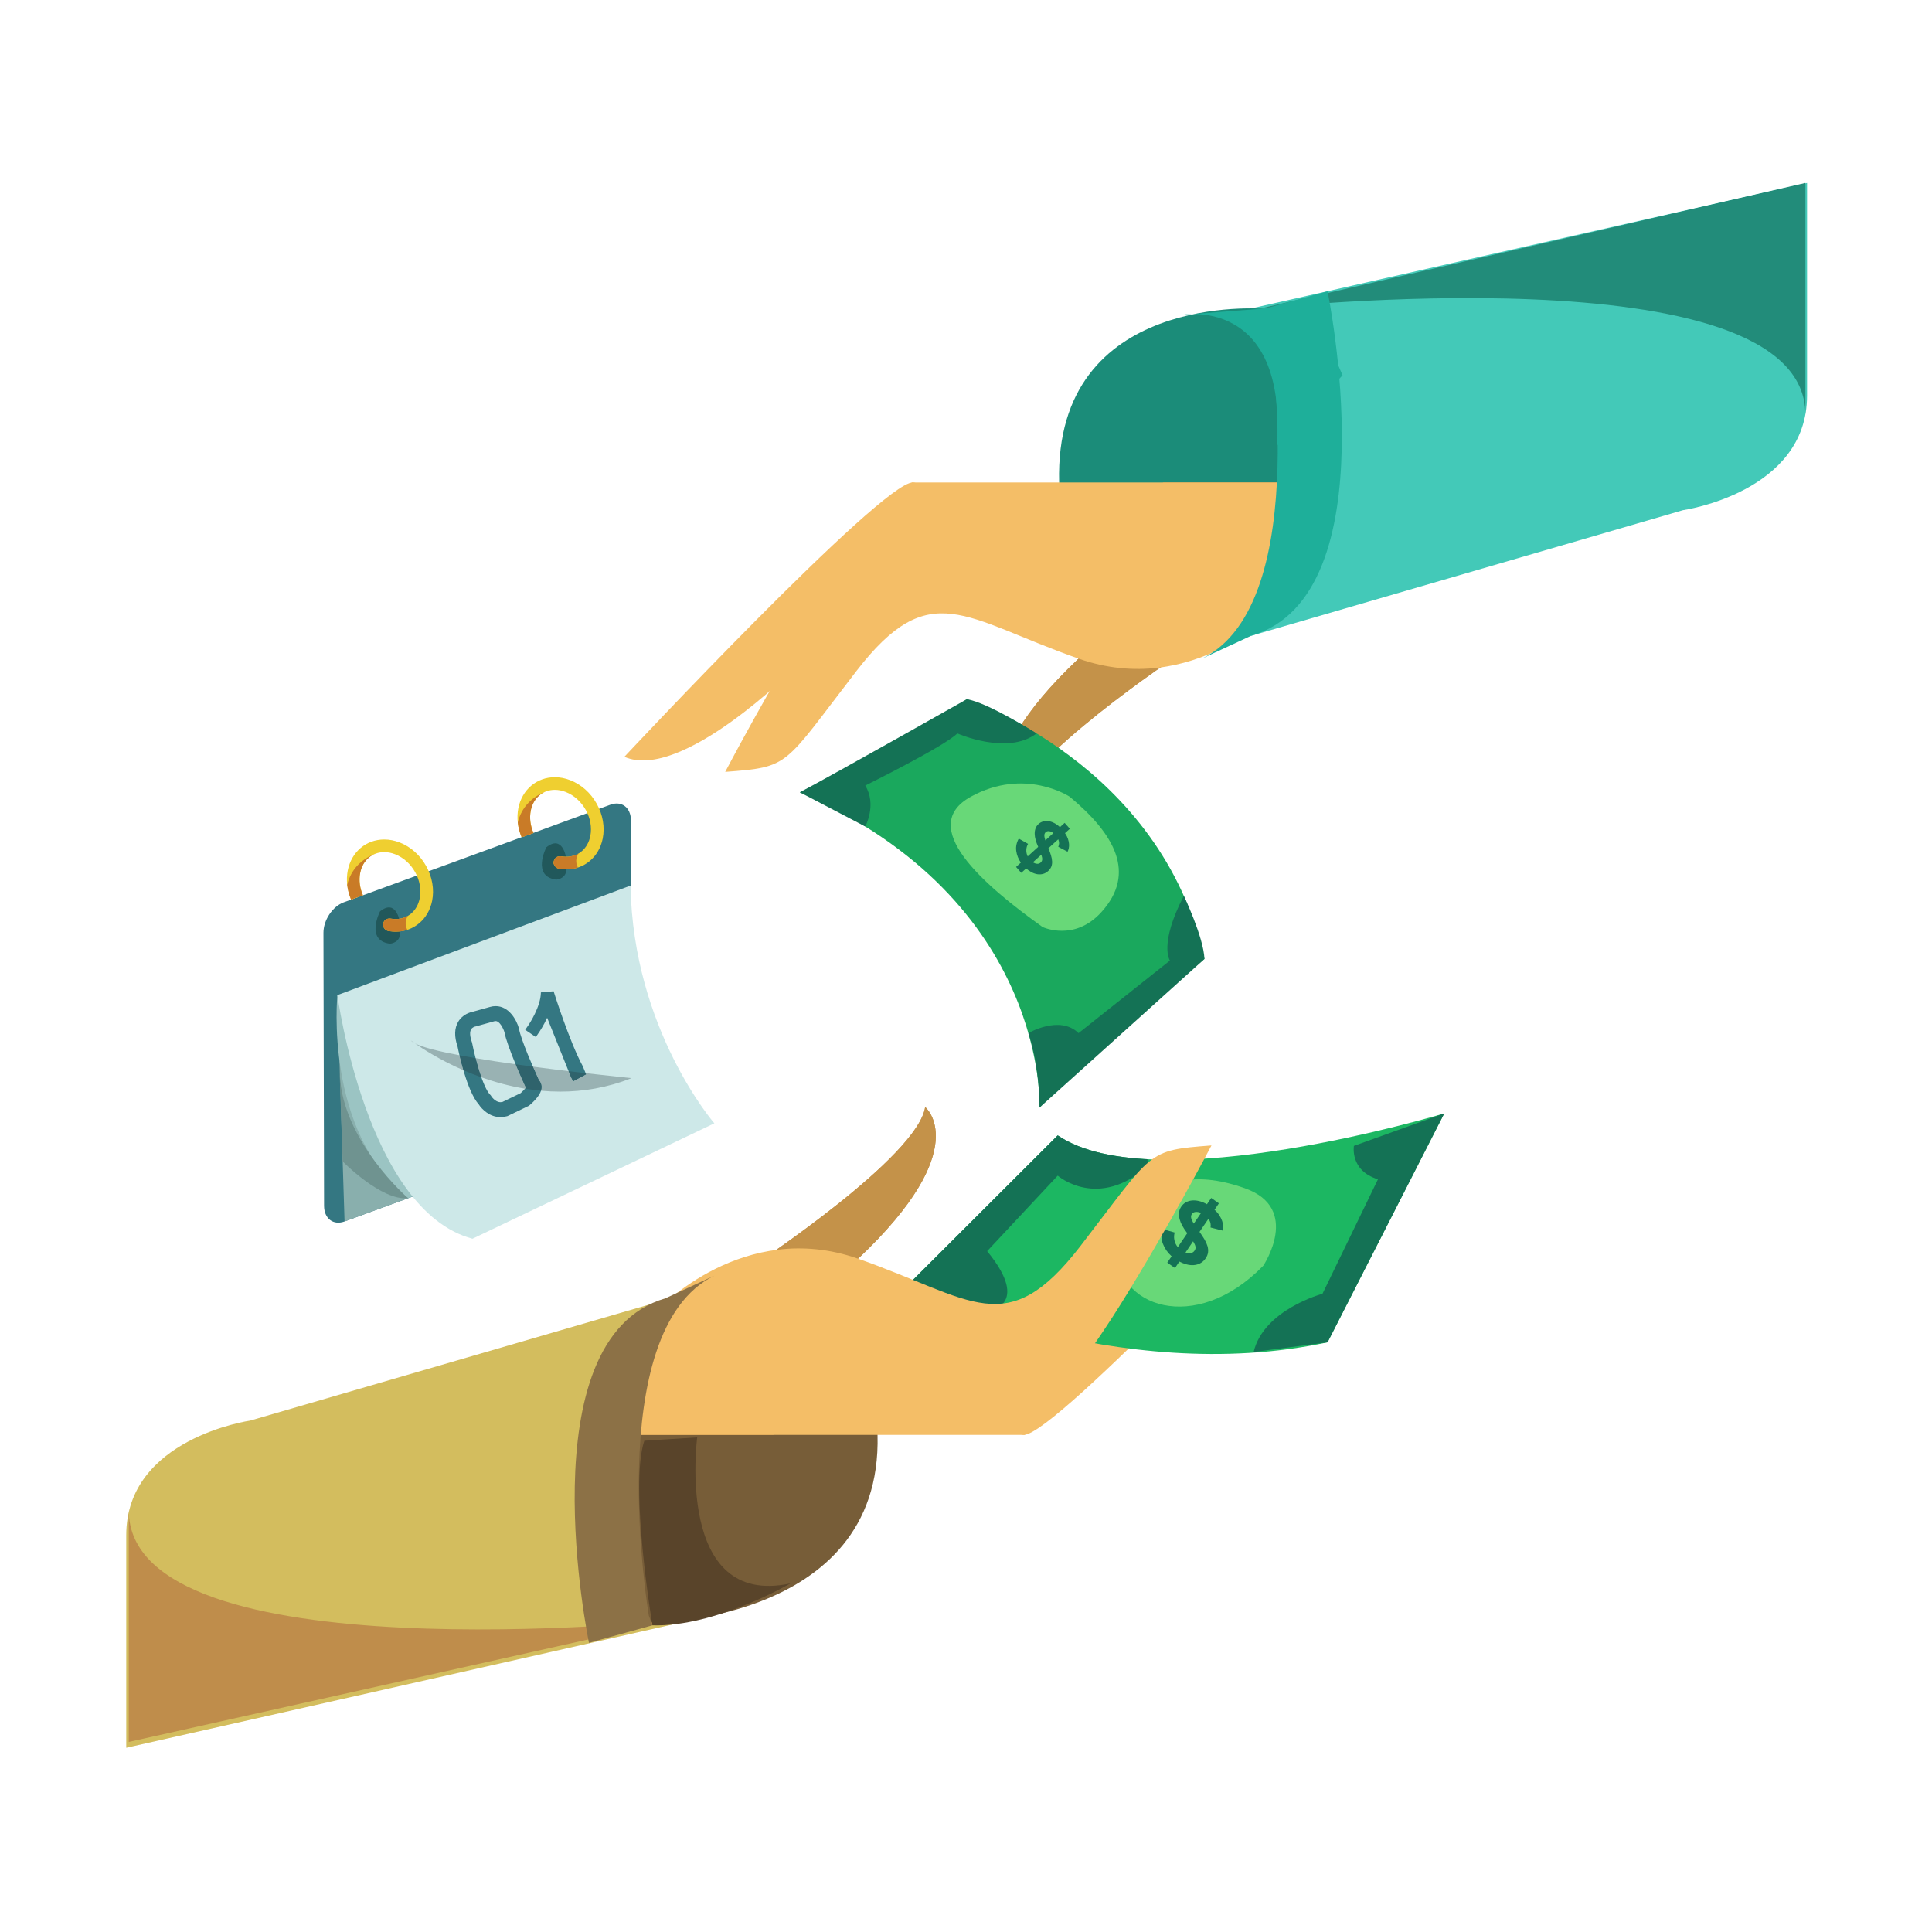<svg xmlns="http://www.w3.org/2000/svg" xmlns:xlink="http://www.w3.org/1999/xlink" width="500" zoomAndPan="magnify" viewBox="0 0 375 375" height="500" preserveAspectRatio="xMidYMid meet" version="1.0"><defs><clipPath id="610f26725d"><path d="M 24.504 251.316 L 132.816 251.316 L 132.816 339.242 L 24.504 339.242 Z M 24.504 251.316 " clip-rule="nonzero"/></clipPath><clipPath id="6e72d6a23c"><path d="M 117.809 214.832 L 181.754 214.832 L 181.754 251.316 L 117.809 251.316 Z M 117.809 214.832 " clip-rule="nonzero"/></clipPath><clipPath id="a046549b60"><path d="M 150.074 278.508 L 116.918 278.508 L 122.34 262.875 C 127.762 247.246 146.797 245.258 146.797 245.258 C 146.797 245.258 154.637 240.07 162.652 233.684 C 170.672 227.293 178.863 219.695 179.574 214.875 C 179.574 214.875 189.305 222.82 166.559 244.312 C 143.812 265.809 166.559 268.738 166.559 268.738 L 150.074 278.508 " clip-rule="nonzero"/></clipPath><clipPath id="ee947161bd"><path d="M 24.504 293 L 131 293 L 131 339 L 24.504 339 Z M 24.504 293 " clip-rule="nonzero"/></clipPath><clipPath id="db8a1e0f9b"><path d="M 175.883 216 L 223 216 L 223 262.879 L 175.883 262.879 Z M 175.883 216 " clip-rule="nonzero"/></clipPath><clipPath id="bc9b99c71f"><path d="M 175.945 249.688 C 175.945 249.688 216.914 269.34 257.676 260.543 L 280.332 216.105 C 280.332 216.105 224.016 233.141 205.301 220.375 L 175.945 249.688 " clip-rule="nonzero"/></clipPath><clipPath id="ae1289430f"><path d="M 69.688 175 L 80.781 175 L 80.781 180.953 L 69.688 180.953 Z M 69.688 175 " clip-rule="nonzero"/></clipPath><clipPath id="81b7f9ee6b"><path d="M 82.719 168.102 C 81.535 165.977 79.707 164.352 77.574 163.523 C 76.59 163.141 75.582 162.945 74.586 162.945 C 71.066 162.945 68.219 165.355 67.504 168.941 C 67.137 170.797 67.367 172.773 68.145 174.617 L 70.445 173.777 C 69.844 172.398 69.625 170.875 69.914 169.422 C 70.398 166.977 72.234 165.398 74.586 165.398 C 75.277 165.398 75.984 165.535 76.684 165.809 C 80.008 167.098 82.152 170.934 81.469 174.363 C 80.984 176.805 79.148 178.383 76.797 178.383 C 76.512 178.383 76.223 178.359 75.93 178.312 C 75.93 178.312 74.496 177.977 74.32 179.555 C 74.32 179.555 74.449 180.656 75.625 180.746 C 76.016 180.805 76.406 180.836 76.797 180.836 C 80.32 180.836 83.164 178.426 83.879 174.84 C 84.32 172.625 83.906 170.234 82.719 168.102 " clip-rule="nonzero"/></clipPath><clipPath id="06a6b3b000"><path d="M 67.242 165.48 L 73.602 165.48 L 73.602 178.676 L 67.242 178.676 Z M 67.242 165.48 " clip-rule="nonzero"/></clipPath><clipPath id="a888af13a3"><path d="M 82.719 168.102 C 81.535 165.977 79.707 164.352 77.574 163.523 C 76.59 163.141 75.582 162.945 74.586 162.945 C 71.066 162.945 68.219 165.355 67.504 168.941 C 67.137 170.797 67.367 172.773 68.145 174.617 L 70.445 173.777 C 69.844 172.398 69.625 170.875 69.914 169.422 C 70.398 166.977 72.234 165.398 74.586 165.398 C 75.277 165.398 75.984 165.535 76.684 165.809 C 80.008 167.098 82.152 170.934 81.469 174.363 C 80.984 176.805 79.148 178.383 76.797 178.383 C 76.512 178.383 76.223 178.359 75.93 178.312 C 75.93 178.312 74.496 177.977 74.32 179.555 C 74.32 179.555 74.449 180.656 75.625 180.746 C 76.016 180.805 76.406 180.836 76.797 180.836 C 80.32 180.836 83.164 178.426 83.879 174.84 C 84.32 172.625 83.906 170.234 82.719 168.102 " clip-rule="nonzero"/></clipPath><clipPath id="d5ddbceeb3"><path d="M 102.641 162.875 L 113.895 162.875 L 113.895 168.902 L 102.641 168.902 Z M 102.641 162.875 " clip-rule="nonzero"/></clipPath><clipPath id="166c05ee8d"><path d="M 115.828 156.016 C 114.645 153.891 112.816 152.266 110.684 151.438 C 109.699 151.055 108.691 150.859 107.695 150.859 C 104.176 150.859 101.328 153.27 100.613 156.855 C 100.246 158.711 100.477 160.688 101.258 162.531 L 103.555 161.688 C 102.953 160.312 102.734 158.789 103.023 157.332 C 103.508 154.891 105.344 153.312 107.695 153.312 C 108.387 153.312 109.094 153.449 109.793 153.723 C 113.117 155.012 115.262 158.852 114.578 162.277 C 114.094 164.719 112.258 166.297 109.906 166.297 C 109.621 166.297 109.332 166.273 109.039 166.227 C 109.039 166.227 107.605 165.891 107.43 167.469 C 107.43 167.469 107.562 168.57 108.734 168.66 C 109.125 168.719 109.516 168.75 109.906 168.75 C 113.43 168.75 116.273 166.344 116.988 162.758 C 117.43 160.539 117.02 158.148 115.828 156.016 " clip-rule="nonzero"/></clipPath><clipPath id="a36f816ef6"><path d="M 100.355 153.266 L 106.719 153.266 L 106.719 166.621 L 100.355 166.621 Z M 100.355 153.266 " clip-rule="nonzero"/></clipPath><clipPath id="ee121d0ab8"><path d="M 115.828 156.016 C 114.645 153.891 112.816 152.266 110.684 151.438 C 109.699 151.055 108.691 150.859 107.695 150.859 C 104.176 150.859 101.328 153.27 100.613 156.855 C 100.246 158.711 100.477 160.688 101.258 162.531 L 103.555 161.688 C 102.953 160.312 102.734 158.789 103.023 157.332 C 103.508 154.891 105.344 153.312 107.695 153.312 C 108.387 153.312 109.094 153.449 109.793 153.723 C 113.117 155.012 115.262 158.852 114.578 162.277 C 114.094 164.719 112.258 166.297 109.906 166.297 C 109.621 166.297 109.332 166.273 109.039 166.227 C 109.039 166.227 107.605 165.891 107.43 167.469 C 107.43 167.469 107.562 168.57 108.734 168.66 C 109.125 168.719 109.516 168.75 109.906 168.75 C 113.43 168.75 116.273 166.344 116.988 162.758 C 117.43 160.539 117.02 158.148 115.828 156.016 " clip-rule="nonzero"/></clipPath><clipPath id="50b6fb768d"><path d="M 80.453 202.453 L 122.703 202.453 L 122.703 211.898 L 80.453 211.898 Z M 80.453 202.453 " clip-rule="nonzero"/></clipPath><clipPath id="109c4c516e"><path d="M 108.738 211.879 C 107.473 211.879 106.23 211.82 105.008 211.707 C 105.105 211.402 105.141 211.105 105.117 210.816 C 105.078 210.367 104.895 209.957 104.59 209.641 C 104.289 208.98 103.875 208.059 103.434 207.031 C 105.82 207.348 108.168 207.645 110.359 207.906 L 110.816 209.047 L 111.246 209.875 L 113.77 208.527 L 113.672 208.297 C 118.891 208.898 122.582 209.262 122.582 209.262 C 117.836 211.141 113.16 211.879 108.738 211.879 M 101.91 211.309 C 98.863 210.809 96.012 210.016 93.438 209.102 C 93.02 207.934 92.637 206.625 92.312 205.383 C 94.773 205.801 97.414 206.199 100.082 206.574 C 100.98 208.738 101.855 210.645 102.07 211.109 C 102.023 211.172 101.969 211.238 101.91 211.309 M 89.945 207.723 C 85.324 205.715 81.98 203.527 80.547 202.523 C 82.027 203.289 85.207 204.074 89.184 204.824 C 89.375 205.641 89.633 206.652 89.945 207.723 " clip-rule="nonzero"/></clipPath><clipPath id="6741cb2372"><path d="M 242 35.504 L 350.754 35.504 L 350.754 124 L 242 124 Z M 242 35.504 " clip-rule="nonzero"/></clipPath><clipPath id="a0dea2fbc6"><path d="M 194.152 120.855 L 258.098 120.855 L 258.098 157.34 L 194.152 157.34 Z M 194.152 120.855 " clip-rule="nonzero"/></clipPath><clipPath id="f72a55f786"><path d="M 225.832 93.645 L 258.992 93.645 L 253.566 109.273 C 248.145 124.906 229.109 126.895 229.109 126.895 C 229.109 126.895 221.273 132.082 213.254 138.469 C 205.238 144.859 197.043 152.457 196.332 157.277 C 196.332 157.277 186.605 149.332 209.348 127.84 C 232.094 106.344 209.348 103.414 209.348 103.414 L 225.832 93.645 " clip-rule="nonzero"/></clipPath><clipPath id="8df5d40fae"><path d="M 244 35.504 L 350.754 35.504 L 350.754 81 L 244 81 Z M 244 35.504 " clip-rule="nonzero"/></clipPath></defs><g clip-path="url(#610f26725d)"><path fill="#d3bd5e" d="M 132.406 251.348 L 48.57 275.734 C 48.57 275.734 24.504 279.16 24.504 297.965 L 24.504 339.242 L 132.723 314.816 C 132.723 314.816 109.445 300.277 129.891 277.262 L 132.406 251.348 " fill-opacity="1" fill-rule="nonzero"/></g><path fill="#775d38" d="M 124.57 315.145 C 124.57 315.145 171.305 315.641 170.328 278.512 C 169.348 241.387 122.137 273.133 122.137 273.133 L 124.57 315.145 " fill-opacity="1" fill-rule="nonzero"/><path fill="#c49249" d="M 150.074 278.508 L 116.918 278.508 L 122.34 262.875 C 127.762 247.246 146.797 245.258 146.797 245.258 C 146.797 245.258 154.637 240.07 162.652 233.684 C 170.672 227.293 178.863 219.695 179.574 214.875 C 179.574 214.875 189.305 222.82 166.559 244.312 C 143.812 265.809 166.559 268.738 166.559 268.738 L 150.074 278.508 " fill-opacity="1" fill-rule="nonzero"/><g clip-path="url(#6e72d6a23c)"><g clip-path="url(#a046549b60)"><path fill="#c49249" d="M 166.559 244.312 C 166.559 244.312 143.543 241.059 134.207 249.398 C 124.875 257.738 103.473 235.266 132.449 214.875 C 161.426 194.484 153.133 185.691 175.871 191.555 C 198.613 197.414 206.188 203.277 208.762 208.164 C 211.336 213.047 205.211 212.016 208.762 220.477 C 212.312 228.941 188.207 239.43 188.207 239.43 L 166.559 244.312 " fill-opacity="1" fill-rule="nonzero"/></g></g><path fill="#f4be67" d="M 221.781 242.359 C 221.781 242.359 243.652 220.375 254.719 225.258 C 254.719 225.258 204.914 278.508 198.746 278.508 C 192.578 278.508 208.598 246.691 208.598 246.691 L 221.781 242.359 " fill-opacity="1" fill-rule="nonzero"/><g clip-path="url(#ee947161bd)"><path fill="#bf8d4b" d="M 130.871 314.492 C 130.871 314.492 24.992 325.402 24.992 293.16 L 24.992 338.105 L 130.871 314.492 " fill-opacity="1" fill-rule="nonzero"/></g><path fill="#1cb762" d="M 175.945 249.688 C 175.945 249.688 216.914 269.34 257.676 260.543 L 280.332 216.105 C 280.332 216.105 224.016 233.141 205.301 220.375 L 175.945 249.688 " fill-opacity="1" fill-rule="nonzero"/><path fill="#68d878" d="M 226.109 230.637 C 226.109 230.637 217.301 230.66 216.809 242.133 C 216.32 253.602 231.984 259.262 245.195 245.68 C 245.195 245.68 252.664 234.551 241.629 230.637 C 230.598 226.723 226.109 230.637 226.109 230.637 " fill-opacity="1" fill-rule="nonzero"/><path fill="#147255" d="M 231.348 235.641 C 231.191 235.867 231.145 236.125 231.207 236.41 C 231.266 236.695 231.434 237.062 231.711 237.508 L 233.121 235.434 C 232.73 235.273 232.383 235.211 232.062 235.238 C 231.746 235.27 231.508 235.402 231.348 235.641 Z M 231.863 242.746 C 232.031 242.504 232.09 242.242 232.043 241.973 C 231.996 241.703 231.844 241.359 231.582 240.938 L 230.105 243.109 C 230.465 243.234 230.805 243.273 231.121 243.223 C 231.434 243.172 231.684 243.012 231.863 242.746 Z M 227.41 243.84 C 226.641 243.148 226.082 242.355 225.73 241.449 C 225.379 240.547 225.344 239.582 225.629 238.551 L 228.012 239.234 C 227.867 239.691 227.844 240.176 227.945 240.688 C 228.043 241.195 228.266 241.656 228.613 242.066 L 230.445 239.367 L 230.332 239.207 C 230.012 238.785 229.727 238.355 229.488 237.922 C 229.246 237.488 229.07 237.055 228.957 236.629 C 228.844 236.199 228.809 235.777 228.848 235.367 C 228.887 234.953 229.035 234.566 229.285 234.195 C 229.516 233.855 229.809 233.582 230.156 233.383 C 230.508 233.18 230.902 233.059 231.336 233.012 C 231.77 232.969 232.238 233.004 232.734 233.121 C 233.234 233.242 233.742 233.449 234.266 233.746 L 235.098 232.523 L 236.59 233.566 L 235.738 234.816 C 236.148 235.188 236.469 235.559 236.703 235.934 C 236.938 236.305 237.109 236.668 237.227 237.02 C 237.34 237.371 237.402 237.707 237.402 238.016 C 237.406 238.324 237.379 238.609 237.324 238.859 L 234.965 238.258 C 235.012 238.012 235.012 237.746 234.961 237.457 C 234.91 237.168 234.773 236.871 234.555 236.566 L 232.824 239.105 C 233.191 239.613 233.508 240.094 233.777 240.547 C 234.047 241 234.242 241.441 234.371 241.863 C 234.492 242.285 234.531 242.691 234.48 243.082 C 234.43 243.473 234.277 243.859 234.02 244.234 C 233.73 244.664 233.387 244.98 232.984 245.191 C 232.59 245.402 232.164 245.52 231.711 245.555 C 231.262 245.59 230.793 245.543 230.312 245.414 C 229.828 245.285 229.363 245.105 228.91 244.871 L 228.062 246.121 L 226.57 245.078 L 227.41 243.84 " fill-opacity="1" fill-rule="nonzero"/><path fill="#147255" d="M 262.793 222.414 C 262.793 222.414 261.965 227.215 267.461 228.898 L 256.691 251.121 C 256.691 251.121 245.297 254.164 243.328 262.414 L 257.676 260.543 L 280.332 216.105 L 262.793 222.414 " fill-opacity="1" fill-rule="nonzero"/><g clip-path="url(#db8a1e0f9b)"><g clip-path="url(#bc9b99c71f)"><path fill="#147255" d="M 191.602 254.57 C 191.602 254.57 200.41 253.594 191.602 242.848 L 205.301 228.191 C 205.301 228.191 213.129 235.031 222.914 226.238 C 222.914 226.238 220.957 213.535 217.043 211.582 C 213.129 209.629 214.105 208.652 203.344 207.672 C 192.578 206.695 186.707 208.652 181.816 210.605 C 176.922 212.559 179.859 203.766 173.008 220.375 C 166.156 236.984 165.18 236.008 164.203 247.73 C 163.223 259.457 165.18 264.34 165.18 264.34 L 191.602 254.57 " fill-opacity="1" fill-rule="nonzero"/></g></g><path fill="#f4be67" d="M 127.836 254.121 C 127.836 254.121 144.289 236.496 166.559 244.312 C 188.828 252.129 195.387 260.434 209.703 241.867 C 224.02 223.305 222.426 223.305 235.145 222.328 C 235.145 222.328 226.703 238.453 217.551 253.105 C 208.398 267.762 198.906 278.508 198.906 278.508 L 116.918 278.508 L 127.836 254.121 " fill-opacity="1" fill-rule="nonzero"/><path fill="#8c7146" d="M 125.93 313.57 C 125.93 313.57 116.633 258.352 138.656 247.602 L 129.141 252.004 C 102.031 259.891 114.32 318.871 114.32 318.871 L 126.629 315.473 L 125.93 313.57 " fill-opacity="1" fill-rule="nonzero"/><path fill="#59442a" d="M 135.324 278.996 C 135.324 278.996 130.93 312.215 153.438 307.332 C 153.438 307.332 138.965 315.801 126.629 315.473 C 126.629 315.473 122.125 288.441 125.059 279.648 L 135.324 278.996 " fill-opacity="1" fill-rule="nonzero"/><path fill="#347782" d="M 122.582 212.207 C 122.586 214.684 120.816 217.344 118.629 218.145 L 66.879 237.086 C 64.688 237.887 62.91 236.527 62.902 234.051 L 62.781 181.07 C 62.773 178.594 64.543 175.934 66.734 175.133 L 118.484 156.191 C 120.676 155.391 122.453 156.75 122.461 159.227 L 122.582 212.207 " fill-opacity="1" fill-rule="nonzero"/><path fill="#89afad" d="M 65.488 193.152 L 66.879 237.086 L 79.211 232.57 Z M 65.488 193.152 " fill-opacity="1" fill-rule="nonzero"/><path fill="#9bc4c3" d="M 65.488 193.152 C 65.488 193.152 62.844 219.672 79.211 232.57 L 86.848 229.633 L 81.902 201.438 L 65.488 193.152 " fill-opacity="1" fill-rule="nonzero"/><path fill="#cde8e8" d="M 65.488 193.152 C 65.488 193.152 71.094 234.953 91.707 240.434 L 138.656 218.035 C 138.656 218.035 122.859 199.84 122.387 171.891 L 65.488 193.152 " fill-opacity="1" fill-rule="nonzero"/><path fill="#6f9390" d="M 66.508 225.426 C 66.508 225.426 74.012 233.113 79.211 232.57 C 79.211 232.57 66.473 221.527 65.977 208.648 C 65.48 195.77 66.508 225.426 66.508 225.426 " fill-opacity="1" fill-rule="nonzero"/><path fill="#21585b" d="M 77.57 178.832 C 77.57 178.832 76.918 174.391 73.766 176.891 C 73.766 176.891 70.844 182.539 75.668 183.172 C 75.668 183.172 77.172 183.098 77.57 181.77 L 77.57 178.832 " fill-opacity="1" fill-rule="nonzero"/><path fill="#21585b" d="M 109.855 166.395 C 109.855 166.395 109.203 161.953 106.047 164.457 C 106.047 164.457 103.129 170.105 107.953 170.734 C 107.953 170.734 109.457 170.66 109.855 169.332 L 109.855 166.395 " fill-opacity="1" fill-rule="nonzero"/><path fill="#efcf30" d="M 82.719 168.102 C 81.535 165.977 79.707 164.352 77.574 163.523 C 76.59 163.141 75.582 162.945 74.586 162.945 C 71.066 162.945 68.219 165.355 67.504 168.941 C 67.137 170.797 67.367 172.773 68.145 174.617 L 70.445 173.777 C 69.844 172.398 69.625 170.875 69.914 169.422 C 70.398 166.977 72.234 165.398 74.586 165.398 C 75.277 165.398 75.984 165.535 76.684 165.809 C 80.008 167.098 82.152 170.934 81.469 174.363 C 80.984 176.805 79.148 178.383 76.797 178.383 C 76.512 178.383 76.223 178.359 75.93 178.312 C 75.93 178.312 74.496 177.977 74.32 179.555 C 74.32 179.555 74.449 180.656 75.625 180.746 C 76.016 180.805 76.406 180.836 76.797 180.836 C 80.32 180.836 83.164 178.426 83.879 174.84 C 84.32 172.625 83.906 170.234 82.719 168.102 " fill-opacity="1" fill-rule="nonzero"/><g clip-path="url(#ae1289430f)"><g clip-path="url(#81b7f9ee6b)"><path fill="#c97b27" d="M 79.211 177.738 C 79.211 177.738 77.48 179.902 80.637 182.18 C 80.637 182.18 77.938 183.934 75.691 183.934 C 73.445 183.934 72.215 185.035 71.34 183.172 C 70.461 181.305 70.422 180.797 69.914 179.648 C 69.41 178.504 69.914 175.059 69.914 175.059 L 79.211 177.738 " fill-opacity="1" fill-rule="nonzero"/></g></g><g clip-path="url(#06a6b3b000)"><g clip-path="url(#a888af13a3)"><path fill="#c97b27" d="M 73.578 165.5 C 73.578 165.5 66.723 166.941 67.102 175 L 67.332 178.59 C 67.332 178.59 72.832 176 73.578 175.059 L 73.578 165.5 " fill-opacity="1" fill-rule="nonzero"/></g></g><path fill="#efcf30" d="M 115.828 156.016 C 114.645 153.891 112.816 152.266 110.684 151.438 C 109.699 151.055 108.691 150.859 107.695 150.859 C 104.176 150.859 101.328 153.27 100.613 156.855 C 100.246 158.711 100.477 160.688 101.258 162.531 L 103.555 161.688 C 102.953 160.312 102.734 158.789 103.023 157.336 C 103.508 154.891 105.344 153.312 107.695 153.312 C 108.387 153.312 109.094 153.449 109.793 153.723 C 113.117 155.012 115.262 158.852 114.578 162.277 C 114.094 164.719 112.258 166.297 109.906 166.297 C 109.621 166.297 109.332 166.273 109.039 166.227 C 109.039 166.227 107.605 165.891 107.43 167.469 C 107.43 167.469 107.562 168.57 108.734 168.66 C 109.125 168.719 109.516 168.75 109.906 168.75 C 113.43 168.75 116.273 166.344 116.988 162.758 C 117.43 160.539 117.02 158.148 115.828 156.016 " fill-opacity="1" fill-rule="nonzero"/><g clip-path="url(#d5ddbceeb3)"><g clip-path="url(#166c05ee8d)"><path fill="#c97b27" d="M 112.32 165.652 C 112.32 165.652 110.59 167.816 113.746 170.094 C 113.746 170.094 111.051 171.848 108.801 171.848 C 106.555 171.848 105.324 172.953 104.449 171.086 C 103.57 169.219 103.531 168.711 103.023 167.562 C 102.52 166.418 103.023 162.977 103.023 162.977 L 112.32 165.652 " fill-opacity="1" fill-rule="nonzero"/></g></g><g clip-path="url(#a36f816ef6)"><g clip-path="url(#ee121d0ab8)"><path fill="#c97b27" d="M 106.688 153.414 C 106.688 153.414 99.832 154.855 100.211 162.914 L 100.441 166.504 C 100.441 166.504 105.945 163.914 106.688 162.977 L 106.688 153.414 " fill-opacity="1" fill-rule="nonzero"/></g></g><path fill="#347782" d="M 95.332 212.734 C 95.387 212.82 96.109 213.93 97.145 213.93 C 97.262 213.93 97.387 213.918 97.512 213.891 L 101.062 212.176 C 101.449 211.832 101.844 211.41 102.07 211.109 C 101.629 210.16 98.453 203.211 97.906 200.316 C 97.688 199.613 96.992 198.188 96.199 198.188 C 96.113 198.188 96.02 198.199 95.914 198.23 L 92.301 199.238 L 92.25 199.242 C 92.16 199.262 91.672 199.395 91.43 199.812 C 91.145 200.309 91.203 201.172 91.586 202.254 L 91.621 202.355 L 91.641 202.457 C 92.254 205.562 93.738 211.023 95.125 212.469 L 95.254 212.602 L 95.332 212.734 M 97.145 216.832 C 95.059 216.832 93.551 215.336 92.918 214.352 C 90.625 211.777 89.066 204.387 88.812 203.121 C 88.145 201.184 88.191 199.559 88.953 198.297 C 89.812 196.871 91.254 196.484 91.699 196.395 L 95.133 195.438 C 95.492 195.336 95.848 195.285 96.199 195.285 C 98.809 195.285 100.266 197.988 100.719 199.586 L 100.738 199.656 L 100.75 199.73 C 101.105 201.758 103.527 207.316 104.59 209.641 C 104.895 209.957 105.078 210.367 105.117 210.816 C 105.188 211.625 104.789 212.469 103.871 213.477 C 103.352 214.047 102.824 214.488 102.801 214.508 L 102.664 214.625 L 98.531 216.617 L 98.406 216.656 C 97.988 216.773 97.562 216.832 97.145 216.832 " fill-opacity="1" fill-rule="nonzero"/><path fill="#347782" d="M 106.203 197.547 C 105.5 199.078 104.758 200.172 104.703 200.262 L 104 201.285 L 101.941 199.887 L 102.645 198.859 C 102.68 198.805 104.957 195.422 104.988 192.617 L 107.457 192.402 C 107.48 192.512 110.578 202.293 113.098 206.914 L 113.77 208.527 L 111.246 209.875 L 110.816 209.047 L 106.203 197.547 " fill-opacity="1" fill-rule="nonzero"/><g clip-path="url(#50b6fb768d)"><g clip-path="url(#109c4c516e)"><path fill="#99b2b3" d="M 80.547 211.879 L 122.582 211.879 L 122.582 202.523 L 80.547 202.523 Z M 80.547 211.879 " fill-opacity="1" fill-rule="nonzero"/></g></g><path fill="#2f636c" d="M 105.008 211.707 C 103.957 211.609 102.922 211.477 101.91 211.309 C 101.969 211.238 102.023 211.172 102.07 211.109 C 101.855 210.645 100.98 208.738 100.082 206.574 C 101.199 206.73 102.32 206.887 103.434 207.031 C 103.875 208.059 104.289 208.98 104.59 209.641 C 104.895 209.957 105.078 210.367 105.117 210.816 C 105.141 211.105 105.105 211.402 105.008 211.707 M 93.438 209.102 C 92.207 208.664 91.039 208.199 89.945 207.723 C 89.633 206.652 89.375 205.641 89.184 204.824 C 90.18 205.012 91.23 205.199 92.312 205.383 C 92.637 206.625 93.02 207.934 93.438 209.102 " fill-opacity="1" fill-rule="nonzero"/><path fill="#2f636c" d="M 111.246 209.875 L 110.816 209.047 L 110.359 207.906 C 111.512 208.047 112.625 208.176 113.672 208.297 L 113.77 208.527 L 111.246 209.875 " fill-opacity="1" fill-rule="nonzero"/><path fill="#99b2b3" d="M 80.547 202.523 C 80.18 202.332 79.918 202.145 79.773 201.961 C 79.773 201.961 80.039 202.168 80.547 202.523 " fill-opacity="1" fill-rule="nonzero"/><g clip-path="url(#6741cb2372)"><path fill="#43c9b8" d="M 242.848 123.406 L 326.684 99.02 C 326.684 99.02 350.75 95.598 350.75 76.789 L 350.75 35.512 L 242.527 59.938 C 242.527 59.938 265.805 74.477 245.359 97.496 L 242.848 123.406 " fill-opacity="1" fill-rule="nonzero"/></g><path fill="#1b8c79" d="M 245.363 59.938 C 245.363 59.938 204.602 56.516 205.578 93.641 C 206.559 130.77 253.77 99.02 253.77 99.02 L 245.363 59.938 " fill-opacity="1" fill-rule="nonzero"/><path fill="#c49249" d="M 225.832 93.645 L 258.992 93.645 L 253.566 109.273 C 248.145 124.906 229.109 126.895 229.109 126.895 C 229.109 126.895 221.273 132.082 213.254 138.469 C 205.238 144.859 197.043 152.457 196.332 157.277 C 196.332 157.277 186.605 149.332 209.348 127.84 C 232.094 106.344 209.348 103.414 209.348 103.414 L 225.832 93.645 " fill-opacity="1" fill-rule="nonzero"/><g clip-path="url(#a0dea2fbc6)"><g clip-path="url(#f72a55f786)"><path fill="#c49249" d="M 209.348 127.84 C 209.348 127.84 232.367 131.094 241.699 122.754 C 251.031 114.414 272.434 136.891 243.457 157.277 C 214.48 177.668 222.773 186.461 200.035 180.598 C 177.293 174.738 169.719 168.875 167.148 163.988 C 164.574 159.105 170.699 160.137 167.148 151.676 C 163.594 143.211 187.699 132.723 187.699 132.723 L 209.348 127.84 " fill-opacity="1" fill-rule="nonzero"/></g></g><path fill="#f4be67" d="M 154.129 129.793 C 154.129 129.793 132.254 151.777 121.191 146.895 C 121.191 146.895 170.996 93.645 177.164 93.645 C 183.328 93.645 167.309 125.461 167.309 125.461 L 154.129 129.793 " fill-opacity="1" fill-rule="nonzero"/><path fill="#1b8c79" d="M 247.562 93.641 C 247.562 93.641 256.023 74.594 245.363 59.938 L 247.562 93.641 " fill-opacity="1" fill-rule="nonzero"/><g clip-path="url(#8df5d40fae)"><path fill="#228c7a" d="M 244.383 59.938 C 244.383 59.938 350.426 48.211 350.426 80.453 L 350.426 35.512 L 244.383 59.938 " fill-opacity="1" fill-rule="nonzero"/></g><path fill="#1eaf9a" d="M 229.273 61.125 C 229.273 61.125 249.824 57.215 247.867 86.527 L 260.586 72.848 L 254.715 59.168 L 229.273 61.125 " fill-opacity="1" fill-rule="nonzero"/><path fill="#1aa85d" d="M 155.25 153.785 C 155.25 153.785 173.578 145.191 180.422 140.727 L 187.652 135.719 C 187.652 135.719 225.461 148.184 233.785 186.133 C 233.785 186.133 213.258 202.941 201.77 214.977 C 201.77 214.977 203.574 174.93 155.25 153.785 " fill-opacity="1" fill-rule="nonzero"/><path fill="#147255" d="M 167.949 160.422 C 167.949 160.422 170.234 156.211 167.949 152.473 C 167.949 152.473 183.285 144.883 185.82 142.355 C 185.82 142.355 195.59 146.691 201.199 142.355 C 201.199 142.355 191.66 136.309 187.652 135.719 C 187.652 135.719 162.324 150.039 155.25 153.785 L 167.949 160.422 " fill-opacity="1" fill-rule="nonzero"/><path fill="#147255" d="M 199.605 200.527 C 199.605 200.527 205.672 196.945 209.348 200.527 L 227.082 186.441 C 227.082 186.441 224.871 183.363 229.777 173.883 C 229.777 173.883 233.609 181.852 233.785 186.133 L 201.77 214.977 C 201.77 214.977 201.875 207.082 199.605 200.527 " fill-opacity="1" fill-rule="nonzero"/><path fill="#68d878" d="M 207.621 154.641 C 207.621 154.641 198.934 148.859 188.438 154.641 C 177.941 160.422 190.688 171.625 202.371 179.938 C 202.371 179.938 208.52 182.844 213.773 177.047 C 220.652 169.457 216.309 161.867 207.621 154.641 " fill-opacity="1" fill-rule="nonzero"/><path fill="#147255" d="M 202.977 161.52 C 202.805 161.676 202.715 161.879 202.707 162.125 C 202.703 162.371 202.766 162.699 202.902 163.117 L 204.461 161.703 C 204.176 161.5 203.902 161.375 203.637 161.336 C 203.375 161.301 203.152 161.359 202.977 161.52 Z M 201.992 167.418 C 202.18 167.25 202.277 167.051 202.293 166.824 C 202.309 166.594 202.25 166.281 202.121 165.891 L 200.492 167.371 C 200.758 167.543 201.027 167.641 201.293 167.66 C 201.562 167.68 201.797 167.598 201.992 167.418 Z M 198.145 167.434 C 197.656 166.719 197.359 165.961 197.25 165.156 C 197.141 164.348 197.305 163.555 197.742 162.773 L 199.547 163.797 C 199.34 164.141 199.227 164.531 199.207 164.965 C 199.188 165.402 199.277 165.82 199.48 166.223 L 201.508 164.383 L 201.449 164.23 C 201.266 163.82 201.121 163.418 201.012 163.016 C 200.898 162.617 200.84 162.227 200.832 161.855 C 200.824 161.484 200.875 161.137 200.992 160.809 C 201.105 160.48 201.301 160.191 201.578 159.938 C 201.836 159.707 202.125 159.543 202.453 159.449 C 202.777 159.352 203.121 159.332 203.488 159.379 C 203.848 159.43 204.223 159.547 204.605 159.742 C 204.988 159.938 205.359 160.207 205.73 160.551 L 206.648 159.719 L 207.656 160.863 L 206.719 161.715 C 206.98 162.098 207.168 162.465 207.285 162.812 C 207.402 163.164 207.473 163.492 207.496 163.805 C 207.52 164.117 207.504 164.398 207.445 164.648 C 207.387 164.902 207.309 165.129 207.215 165.324 L 205.41 164.367 C 205.5 164.176 205.551 163.961 205.566 163.715 C 205.578 163.469 205.527 163.203 205.41 162.906 L 203.496 164.641 C 203.695 165.125 203.859 165.578 203.988 166 C 204.121 166.426 204.191 166.82 204.211 167.191 C 204.23 167.562 204.18 167.898 204.062 168.207 C 203.941 168.516 203.742 168.797 203.457 169.059 C 203.137 169.348 202.797 169.539 202.43 169.633 C 202.062 169.727 201.691 169.738 201.316 169.68 C 200.941 169.617 200.57 169.484 200.203 169.285 C 199.836 169.09 199.488 168.848 199.168 168.57 L 198.23 169.422 L 197.219 168.277 L 198.145 167.434 " fill-opacity="1" fill-rule="nonzero"/><path fill="#f4be67" d="M 248.07 118.031 C 248.07 118.031 231.617 135.656 209.348 127.84 C 187.082 120.023 180.52 111.719 166.203 130.285 C 151.887 148.848 153.484 148.848 140.762 149.824 C 140.762 149.824 149.203 133.703 158.355 119.047 C 167.508 104.391 177 93.645 177 93.645 L 258.992 93.645 L 248.07 118.031 " fill-opacity="1" fill-rule="nonzero"/><path fill="#1eaf9a" d="M 246.062 61.836 C 246.062 61.836 255.363 117.059 233.34 127.809 L 242.852 123.402 C 269.961 115.52 257.672 56.539 257.672 56.539 L 245.363 59.938 L 246.062 61.836 " fill-opacity="1" fill-rule="nonzero"/></svg>